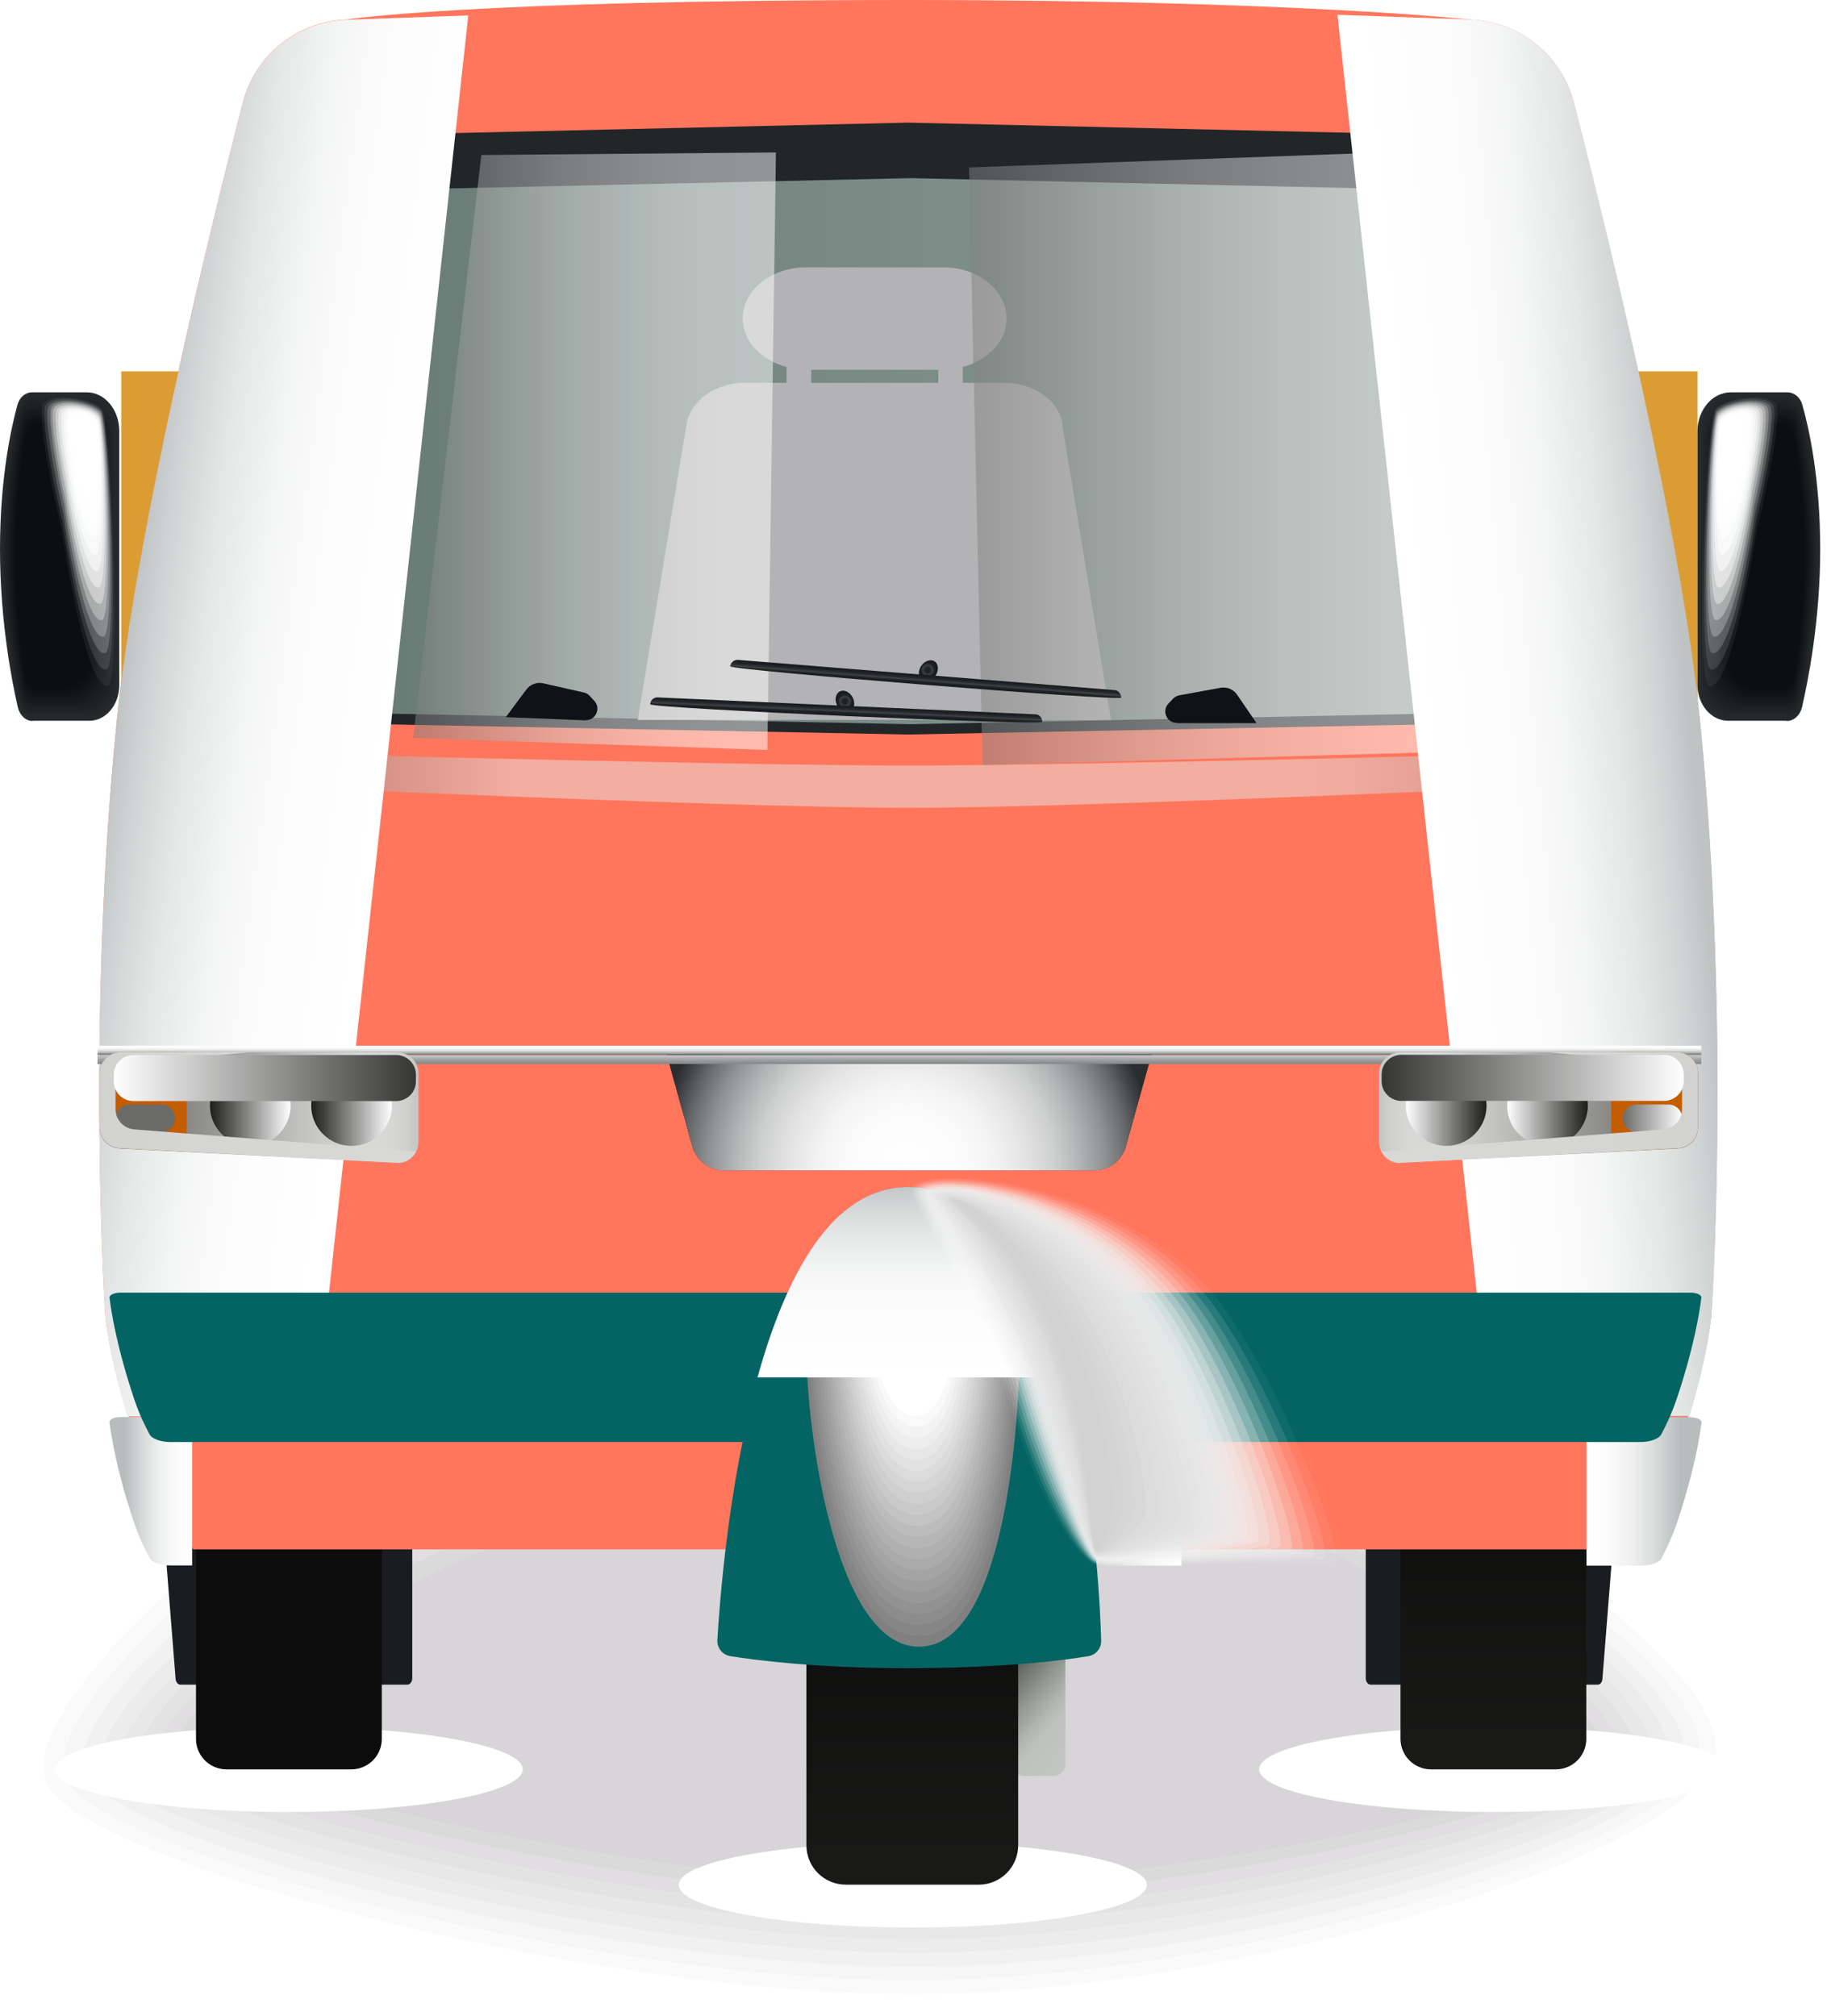 <svg width="89" height="98" viewBox="0 0 89 98" fill="none" xmlns="http://www.w3.org/2000/svg">
<g style="mix-blend-mode:multiply">
<path d="M1.653 87.443C5.157 91.425 28.195 97.605 44.401 97.605C60.608 97.605 81.529 90.674 83.969 86.016C86.43 81.315 69.932 71.393 65.52 69.215C61.109 67.037 24.075 66.974 17.818 69.402C12.979 71.289 -1.726 83.608 1.663 87.443H1.653Z" fill="white"/>
</g>
<g style="mix-blend-mode:multiply">
<path d="M2.529 87.121C5.658 90.873 28.664 96.938 44.391 96.938C60.118 96.938 81.018 90.32 83.198 85.912C85.388 81.461 69.546 71.935 65.27 69.82C60.994 67.714 24.67 67.704 18.652 69.986C13.949 71.769 -0.506 83.473 2.529 87.121Z" fill="#FBFAFB"/>
</g>
<g style="mix-blend-mode:multiply">
<path d="M3.415 86.808C6.158 90.341 29.154 96.271 44.401 96.271C59.648 96.271 80.538 89.966 82.446 85.797C84.376 81.596 69.181 72.466 65.03 70.424C60.879 68.381 25.285 68.433 19.507 70.57C14.929 72.258 0.724 83.337 3.415 86.797V86.808Z" fill="#F6F6F6"/>
</g>
<g style="mix-blend-mode:multiply">
<path d="M4.291 86.495C6.648 89.799 29.623 95.614 44.391 95.614C59.158 95.614 80.037 89.621 81.685 85.703C83.343 81.753 68.805 73.019 64.78 71.038C60.764 69.058 25.88 69.173 20.342 71.164C15.899 72.748 1.945 83.212 4.291 86.495Z" fill="#F2F1F2"/>
</g>
<g style="mix-blend-mode:multiply">
<path d="M5.178 86.172C7.16 89.247 30.114 94.948 44.391 94.948C58.669 94.948 79.537 89.267 80.924 85.588C82.322 81.888 68.43 73.561 64.54 71.643C60.65 69.726 26.495 69.903 21.197 71.748C16.879 73.238 3.186 83.077 5.178 86.172Z" fill="#EDECED"/>
</g>
<g style="mix-blend-mode:multiply">
<path d="M6.054 85.86C7.66 88.705 30.583 94.291 44.391 94.291C58.199 94.291 79.046 88.924 80.162 85.495C81.289 82.045 68.054 74.114 64.289 72.259C60.535 70.403 27.1 70.643 22.031 72.342C17.839 73.739 4.406 82.952 6.054 85.86Z" fill="#E9E8E9"/>
</g>
<g style="mix-blend-mode:multiply">
<path d="M6.93 85.537C8.161 88.153 31.052 93.614 44.381 93.614C57.709 93.614 78.536 88.569 79.391 85.37C80.257 82.16 67.658 74.635 64.039 72.853C60.41 71.06 27.694 71.362 22.876 72.915C18.819 74.207 5.637 82.795 6.93 85.537Z" fill="#E4E3E4"/>
</g>
<g style="mix-blend-mode:multiply">
<path d="M7.817 85.224C8.672 87.6 31.543 92.957 44.391 92.957C57.24 92.957 78.056 88.225 78.65 85.276C79.245 82.316 67.304 75.187 63.81 73.468C60.316 71.748 28.32 72.102 23.731 73.509C19.799 74.708 6.888 82.66 7.817 85.224Z" fill="#E0DEE0"/>
</g>
<g style="mix-blend-mode:multiply">
<path d="M8.693 84.901C9.193 87.037 32.012 92.29 44.381 92.29C56.749 92.29 77.555 87.871 77.879 85.161C78.212 82.451 66.918 75.729 63.549 74.061C60.181 72.404 28.904 72.821 24.566 74.082C20.769 75.177 8.129 82.503 8.693 84.89V84.901Z" fill="#DBDADB"/>
</g>
<g style="mix-blend-mode:multiply">
<path d="M9.569 84.588C9.715 86.484 32.492 91.633 44.37 91.633C56.249 91.633 77.045 87.527 77.107 85.067C77.17 82.607 66.532 76.281 63.299 74.686C60.066 73.092 29.509 73.571 25.4 74.686C21.729 75.687 9.381 82.378 9.558 84.598L9.569 84.588Z" fill="#D7D5D7"/>
</g>
<path style="mix-blend-mode:multiply" d="M2.654 86.016C2.654 87.162 7.754 88.09 14.033 88.09C20.311 88.09 25.41 87.162 25.41 86.016C25.41 84.869 20.311 83.942 14.033 83.942C7.754 83.942 2.654 84.869 2.654 86.016Z" fill="url(#paint0_radial_214_1776)"/>
<path style="mix-blend-mode:multiply" d="M61.203 86.016C61.203 87.162 66.302 88.09 72.581 88.09C78.859 88.09 83.959 87.162 83.959 86.016C83.959 84.869 78.859 83.942 72.581 83.942C66.302 83.942 61.203 84.869 61.203 86.016Z" fill="url(#paint1_radial_214_1776)"/>
<path style="mix-blend-mode:multiply" d="M32.992 91.633C32.992 92.78 38.092 93.707 44.371 93.707C50.649 93.707 55.749 92.78 55.749 91.633C55.749 90.487 50.649 89.559 44.371 89.559C38.092 89.559 32.992 90.487 32.992 91.633Z" fill="url(#paint2_radial_214_1776)"/>
<path d="M44.238 18.053H44.165H5.893V35.551L44.155 35.734H44.228L82.51 35.551V18.053H44.238Z" fill="#DB9D33"/>
<path d="M51.201 76.604H49.762C49.439 76.604 49.178 76.865 49.178 77.187V85.754C49.178 86.077 49.439 86.338 49.762 86.338H51.201C51.523 86.338 51.785 86.077 51.785 85.754V77.187C51.785 76.865 51.523 76.604 51.201 76.604Z" fill="url(#paint3_linear_214_1776)"/>
<path d="M66.626 81.899H77.66C77.785 81.899 77.879 81.774 77.889 81.617L78.776 70.445H66.386V81.586C66.386 81.753 66.49 81.899 66.626 81.899Z" fill="#191C20"/>
<path d="M8.765 81.899H19.799C19.924 81.899 20.039 81.763 20.039 81.586V70.445H7.649L8.536 81.617C8.546 81.774 8.651 81.899 8.765 81.899Z" fill="#191C20"/>
<path d="M68.064 68.506H77.106V84.536C77.106 85.359 76.439 86.016 75.626 86.016H69.556C68.732 86.016 68.075 85.349 68.075 84.536V68.506H68.064Z" fill="url(#paint4_linear_214_1776)"/>
<path d="M9.516 68.506H18.558V84.536C18.558 85.359 17.891 86.016 17.077 86.016H11.008C10.184 86.016 9.527 85.349 9.527 84.536V68.506H9.516Z" fill="url(#paint5_linear_214_1776)"/>
<path d="M1.585 35.04H4.349C5.152 35.04 5.799 34.259 5.799 33.3V20.96C5.799 19.918 5.089 19.073 4.224 19.073H1.554C1.231 19.073 0.949 19.313 0.845 19.688C0.553 20.762 3.05176e-05 23.201 3.05176e-05 26.692C3.05176e-05 30.183 0.574 33.112 0.866 34.384C0.96 34.78 1.252 35.051 1.585 35.051V35.04Z" fill="#282B2D"/>
<path d="M1.606 34.946H4.276C5.079 34.946 5.725 34.165 5.725 33.206V21.053C5.725 20.011 5.027 19.167 4.151 19.167H1.564C1.241 19.167 0.959 19.407 0.865 19.772C0.573 20.835 0.042 23.263 0.042 26.702C0.042 30.142 0.605 33.029 0.886 34.279C0.97 34.665 1.262 34.936 1.595 34.936L1.606 34.946Z" fill="#26292B"/>
<path d="M1.616 34.853H4.182C4.985 34.853 5.642 34.071 5.642 33.102V21.137C5.642 20.095 4.943 19.261 4.078 19.261H1.585C1.272 19.261 0.991 19.501 0.897 19.866C0.615 20.929 0.104 23.336 0.104 26.734C0.104 30.132 0.647 32.967 0.928 34.207C1.012 34.592 1.304 34.853 1.627 34.853H1.616Z" fill="#24282A"/>
<path d="M1.627 34.758H4.099C4.902 34.758 5.559 33.977 5.559 33.007V21.23C5.559 20.198 4.86 19.354 3.995 19.354H1.596C1.283 19.354 1.001 19.594 0.918 19.959C0.647 21.011 0.146 23.408 0.146 26.754C0.146 30.1 0.678 32.903 0.939 34.123C1.022 34.498 1.304 34.769 1.627 34.769V34.758Z" fill="#232628"/>
<path d="M1.637 34.665H4.015C4.818 34.665 5.475 33.883 5.475 32.914V21.325C5.475 20.293 4.777 19.459 3.921 19.459H1.617C1.304 19.459 1.032 19.699 0.939 20.053C0.678 21.106 0.188 23.482 0.188 26.775C0.188 30.069 0.699 32.831 0.959 34.04C1.043 34.415 1.325 34.675 1.648 34.675L1.637 34.665Z" fill="#212426"/>
<path d="M1.658 34.571H3.931C4.745 34.571 5.402 33.779 5.402 32.81V21.408C5.402 20.376 4.703 19.543 3.848 19.543H1.627C1.324 19.543 1.053 19.782 0.959 20.137C0.698 21.179 0.229 23.545 0.229 26.786C0.229 30.027 0.73 32.748 0.98 33.936C1.064 34.311 1.335 34.561 1.658 34.561V34.571Z" fill="#1F2224"/>
<path d="M1.669 34.467H3.849C4.662 34.467 5.319 33.675 5.319 32.706V21.491C5.319 20.47 4.631 19.636 3.776 19.636H1.648C1.346 19.636 1.075 19.876 0.991 20.22C0.741 21.262 0.282 23.607 0.282 26.796C0.282 29.985 0.762 32.674 1.001 33.842C1.075 34.206 1.356 34.467 1.669 34.467Z" fill="#1D2123"/>
<path d="M1.679 34.373H3.765C4.578 34.373 5.235 33.581 5.235 32.601V21.585C5.235 20.563 4.547 19.73 3.692 19.73H1.658C1.356 19.73 1.095 19.969 1.012 20.313C0.772 21.345 0.323 23.69 0.323 26.817C0.323 29.943 0.793 32.601 1.022 33.758C1.095 34.123 1.366 34.373 1.679 34.373Z" fill="#1B1F21"/>
<path d="M1.689 34.279H3.671C4.484 34.279 5.152 33.487 5.152 32.507V21.678C5.152 20.657 4.464 19.834 3.608 19.834H1.679C1.377 19.834 1.116 20.073 1.043 20.417C0.813 21.449 0.375 23.773 0.375 26.848C0.375 29.923 0.824 32.538 1.053 33.675C1.126 34.029 1.387 34.279 1.7 34.279H1.689Z" fill="#1A1D1F"/>
<path d="M1.71 34.186H3.598C4.411 34.186 5.079 33.394 5.079 32.414V21.773C5.079 20.751 4.39 19.928 3.546 19.928H1.689C1.397 19.928 1.137 20.168 1.063 20.501C0.834 21.523 0.417 23.836 0.417 26.859C0.417 29.881 0.844 32.466 1.074 33.581C1.147 33.935 1.408 34.186 1.71 34.186Z" fill="#181B1D"/>
<path d="M1.72 34.092H3.514C4.338 34.092 4.995 33.3 4.995 32.31V21.856C4.995 20.845 4.307 20.022 3.462 20.022H1.7C1.408 20.022 1.157 20.262 1.084 20.595C0.865 21.617 0.469 23.91 0.469 26.88C0.469 29.85 0.886 32.393 1.095 33.498C1.157 33.852 1.418 34.092 1.72 34.092Z" fill="#161A1C"/>
<path d="M1.731 33.998H3.421C4.245 33.998 4.912 33.195 4.912 32.215V21.949C4.912 20.938 4.234 20.115 3.389 20.115H1.721C1.429 20.115 1.178 20.344 1.105 20.688C0.897 21.699 0.511 23.982 0.511 26.9C0.511 29.818 0.907 32.319 1.116 33.403C1.178 33.747 1.439 33.987 1.731 33.987V33.998Z" fill="#14181A"/>
<path d="M1.741 33.904H3.337C4.161 33.904 4.828 33.102 4.828 32.122V22.044C4.828 21.033 4.151 20.22 3.306 20.22H1.731C1.449 20.22 1.199 20.449 1.126 20.783C0.928 21.794 0.552 24.055 0.552 26.921C0.552 29.788 0.938 32.258 1.137 33.321C1.199 33.665 1.449 33.904 1.741 33.904Z" fill="#121618"/>
<path d="M1.762 33.81H3.264C4.088 33.81 4.755 33.008 4.755 32.017V22.127C4.755 21.126 4.077 20.303 3.243 20.303H1.752C1.47 20.303 1.22 20.532 1.157 20.866C0.97 21.866 0.605 24.117 0.605 26.931C0.605 29.745 0.97 32.174 1.168 33.226C1.23 33.56 1.481 33.8 1.762 33.8V33.81Z" fill="#101416"/>
<path d="M1.773 33.706H3.17C3.994 33.706 4.662 32.904 4.662 31.913V22.21C4.662 21.21 3.984 20.397 3.15 20.397H1.763C1.481 20.397 1.241 20.626 1.179 20.96C0.991 21.96 0.647 24.191 0.647 26.953C0.647 29.714 1.001 32.101 1.179 33.143C1.241 33.477 1.481 33.717 1.763 33.717L1.773 33.706Z" fill="#0F1215"/>
<path d="M1.783 33.612H3.087C3.911 33.612 4.589 32.81 4.589 31.809V22.294C4.589 21.293 3.911 20.49 3.077 20.49H1.783C1.502 20.49 1.262 20.72 1.21 21.043C1.032 22.033 0.699 24.253 0.699 26.963C0.699 29.672 1.032 32.028 1.21 33.039C1.262 33.362 1.502 33.602 1.783 33.602V33.612Z" fill="#0D1113"/>
<path d="M1.804 33.519H3.014C3.848 33.519 4.515 32.716 4.515 31.716V22.388C4.515 21.387 3.838 20.585 3.014 20.585H1.794C1.522 20.585 1.282 20.814 1.23 21.137C1.063 22.127 0.74 24.337 0.74 26.984C0.74 29.631 1.063 31.955 1.23 32.956C1.282 33.279 1.522 33.508 1.794 33.508L1.804 33.519Z" fill="#0B0F11"/>
<g style="mix-blend-mode:soft-light" opacity="0.06">
<path d="M2.972 25.545C2.879 24.993 4.12 33.675 5.256 33.341C5.893 33.154 5.423 20.365 4.944 19.855C4.453 19.344 2.514 19.052 2.096 19.646C1.679 20.24 3.087 26.285 2.972 25.545Z" fill="white"/>
</g>
<g style="mix-blend-mode:soft-light" opacity="0.12">
<path d="M3.024 25.233C2.941 24.732 4.098 32.851 5.183 32.539C5.788 32.361 5.371 20.407 4.912 19.917C4.453 19.417 2.638 19.136 2.232 19.688C1.825 20.24 3.129 25.9 3.014 25.233H3.024Z" fill="white"/>
</g>
<g style="mix-blend-mode:soft-light" opacity="0.19">
<path d="M3.077 24.921C2.993 24.473 4.088 32.029 5.121 31.747C5.705 31.581 5.319 20.47 4.902 19.991C4.485 19.512 2.774 19.23 2.378 19.741C1.982 20.262 3.191 25.525 3.077 24.921Z" fill="white"/>
</g>
<g style="mix-blend-mode:soft-light" opacity="0.25">
<path d="M3.128 24.607C3.055 24.221 4.077 31.204 5.047 30.944C5.599 30.798 5.266 20.511 4.88 20.052C4.494 19.583 2.898 19.312 2.523 19.781C2.147 20.261 3.242 25.139 3.138 24.607H3.128Z" fill="white"/>
</g>
<g style="mix-blend-mode:soft-light" opacity="0.31">
<path d="M3.17 24.295C3.108 23.961 4.057 30.382 4.964 30.142C5.496 30.006 5.204 20.564 4.839 20.116C4.484 19.667 3.014 19.386 2.638 19.824C2.273 20.262 3.264 24.753 3.17 24.285V24.295Z" fill="white"/>
</g>
<g style="mix-blend-mode:soft-light" opacity="0.38">
<path d="M3.223 23.982C3.16 23.701 4.047 29.569 4.891 29.35C5.392 29.225 5.142 20.626 4.818 20.189C4.495 19.751 3.139 19.48 2.785 19.876C2.43 20.272 3.316 24.378 3.223 23.982Z" fill="white"/>
</g>
<g style="mix-blend-mode:soft-light" opacity="0.44">
<path d="M3.274 23.68C3.222 23.461 4.036 28.756 4.818 28.558C5.287 28.443 5.089 20.678 4.797 20.261C4.505 19.845 3.264 19.573 2.92 19.928C2.576 20.282 3.358 24.003 3.274 23.68Z" fill="white"/>
</g>
<g style="mix-blend-mode:soft-light" opacity="0.5">
<path d="M3.326 23.367C3.285 23.2 4.025 27.932 4.745 27.765C5.193 27.661 5.026 20.741 4.776 20.334C4.515 19.928 3.399 19.667 3.066 19.98C2.732 20.303 3.41 23.628 3.337 23.367H3.326Z" fill="white"/>
</g>
<g style="mix-blend-mode:soft-light" opacity="0.56">
<path d="M3.379 23.055C3.337 22.94 4.015 27.109 4.672 26.963C5.089 26.869 4.975 20.783 4.745 20.397C4.516 20.011 3.515 19.751 3.191 20.022C2.878 20.303 3.442 23.242 3.379 23.055Z" fill="white"/>
</g>
<g style="mix-blend-mode:soft-light" opacity="0.62">
<path d="M3.431 22.741C3.4 22.689 3.994 26.296 4.599 26.171C4.996 26.087 4.923 20.845 4.725 20.47C4.526 20.094 3.64 19.844 3.337 20.084C3.035 20.324 3.494 22.867 3.431 22.752V22.741Z" fill="white"/>
</g>
<g style="mix-blend-mode:soft-light" opacity="0.69">
<path d="M3.483 22.428C3.483 22.428 3.983 25.472 4.526 25.367C4.891 25.295 4.859 20.886 4.703 20.532C4.536 20.167 3.764 19.917 3.472 20.125C3.18 20.323 3.524 22.491 3.483 22.439V22.428Z" fill="white"/>
</g>
<g style="mix-blend-mode:soft-light" opacity="0.75">
<path d="M3.535 22.117C3.514 22.179 3.973 24.649 4.452 24.576C4.786 24.524 4.807 20.949 4.671 20.605C4.546 20.262 3.889 20.011 3.608 20.178C3.326 20.334 3.566 22.117 3.535 22.127V22.117Z" fill="white"/>
</g>
<g style="mix-blend-mode:soft-light" opacity="0.81">
<path d="M3.577 21.804C3.546 21.919 3.953 23.836 4.37 23.774C4.683 23.732 4.735 20.991 4.641 20.668C4.547 20.334 4.005 20.095 3.734 20.22C3.462 20.334 3.588 21.731 3.577 21.814V21.804Z" fill="white"/>
</g>
<g style="mix-blend-mode:soft-light" opacity="0.88">
<path d="M3.629 21.491C3.608 21.658 3.941 23.013 4.296 22.971C4.578 22.94 4.682 21.043 4.619 20.73C4.557 20.418 4.129 20.178 3.879 20.262C3.618 20.345 3.649 21.346 3.629 21.491Z" fill="white"/>
</g>
<g style="mix-blend-mode:soft-light" opacity="0.94">
<path d="M3.681 21.179C3.681 21.408 3.932 22.2 4.224 22.179C4.484 22.158 4.63 21.095 4.589 20.803C4.557 20.501 4.255 20.272 4.005 20.314C3.765 20.355 3.681 20.97 3.671 21.189L3.681 21.179Z" fill="white"/>
</g>
<g style="mix-blend-mode:soft-light">
<path d="M3.733 20.866C3.733 21.148 3.921 21.377 4.15 21.377C4.38 21.377 4.567 21.148 4.567 20.866C4.567 20.585 4.38 20.355 4.15 20.355C3.921 20.355 3.733 20.585 3.733 20.866Z" fill="white"/>
</g>
<path d="M86.839 35.04H84.002C83.178 35.04 82.511 34.259 82.511 33.3V20.96C82.511 19.918 83.241 19.073 84.127 19.073H86.88C87.214 19.073 87.506 19.313 87.61 19.688C87.913 20.762 88.476 23.201 88.476 26.692C88.476 30.183 87.882 33.112 87.59 34.384C87.496 34.78 87.193 35.051 86.849 35.051L86.839 35.04Z" fill="#282B2D"/>
<path d="M86.828 34.946H84.085C83.261 34.946 82.593 34.165 82.593 33.206V21.053C82.593 20.011 83.313 19.167 84.21 19.167H86.869C87.192 19.167 87.484 19.407 87.589 19.772C87.881 20.835 88.434 23.263 88.434 26.702C88.434 30.142 87.86 33.029 87.568 34.279C87.474 34.665 87.182 34.936 86.838 34.936L86.828 34.946Z" fill="#26292B"/>
<path d="M86.817 34.853H84.179C83.355 34.853 82.688 34.071 82.688 33.102V21.137C82.688 20.095 83.407 19.261 84.293 19.261H86.859C87.182 19.261 87.474 19.501 87.568 19.866C87.86 20.929 88.382 23.336 88.382 26.734C88.382 30.132 87.819 32.967 87.537 34.207C87.454 34.592 87.151 34.853 86.817 34.853Z" fill="#24282A"/>
<path d="M86.796 34.758H84.262C83.438 34.758 82.76 33.977 82.76 33.007V21.23C82.76 20.198 83.48 19.354 84.366 19.354H86.828C87.151 19.354 87.433 19.594 87.526 19.959C87.808 21.011 88.319 23.408 88.319 26.754C88.319 30.1 87.777 32.903 87.505 34.123C87.422 34.498 87.13 34.769 86.796 34.769V34.758Z" fill="#232628"/>
<path d="M86.786 34.665H84.346C83.511 34.665 82.844 33.883 82.844 32.914V21.325C82.844 20.293 83.563 19.459 84.439 19.459H86.807C87.13 19.459 87.401 19.699 87.495 20.053C87.766 21.106 88.267 23.482 88.267 26.775C88.267 30.069 87.745 32.831 87.474 34.04C87.391 34.415 87.099 34.675 86.775 34.675L86.786 34.665Z" fill="#212426"/>
<path d="M86.776 34.571H84.44C83.605 34.571 82.938 33.779 82.938 32.81V21.408C82.938 20.376 83.647 19.543 84.534 19.543H86.807C87.12 19.543 87.402 19.782 87.485 20.137C87.746 21.179 88.236 23.545 88.236 26.786C88.236 30.027 87.725 32.748 87.464 33.936C87.381 34.311 87.099 34.561 86.776 34.561V34.571Z" fill="#1F2224"/>
<path d="M86.755 34.467H84.513C83.679 34.467 83.001 33.675 83.001 32.706V21.491C83.001 20.47 83.71 19.636 84.596 19.636H86.776C87.089 19.636 87.36 19.876 87.454 20.22C87.715 21.262 88.184 23.607 88.184 26.796C88.184 29.985 87.694 32.674 87.444 33.842C87.36 34.206 87.089 34.467 86.766 34.467H86.755Z" fill="#1D2123"/>
<path d="M86.744 34.373H84.606C83.772 34.373 83.094 33.581 83.094 32.601V21.585C83.094 20.563 83.803 19.73 84.679 19.73H86.765C87.078 19.73 87.349 19.969 87.432 20.313C87.682 21.345 88.141 23.69 88.141 26.817C88.141 29.943 87.662 32.601 87.422 33.758C87.349 34.123 87.067 34.373 86.754 34.373H86.744Z" fill="#1B1F21"/>
<path d="M86.734 34.279H84.701C83.866 34.279 83.188 33.487 83.188 32.507V21.678C83.188 20.657 83.898 19.834 84.774 19.834H86.766C87.068 19.834 87.339 20.073 87.423 20.417C87.662 21.449 88.1 23.773 88.1 26.848C88.1 29.923 87.642 32.538 87.402 33.675C87.329 34.029 87.058 34.279 86.734 34.279Z" fill="#1A1D1F"/>
<path d="M86.724 34.186H84.784C83.95 34.186 83.261 33.394 83.261 32.414V21.773C83.261 20.751 83.97 19.928 84.836 19.928H86.734C87.037 19.928 87.297 20.168 87.381 20.501C87.61 21.523 88.038 23.836 88.038 26.859C88.038 29.881 87.589 32.466 87.37 33.581C87.297 33.935 87.026 34.186 86.713 34.186H86.724Z" fill="#181B1D"/>
<path d="M86.702 34.092H84.867C84.022 34.092 83.344 33.3 83.344 32.31V21.856C83.344 20.845 84.043 20.022 84.919 20.022H86.723C87.026 20.022 87.286 20.262 87.359 20.595C87.578 21.617 87.996 23.91 87.996 26.88C87.996 29.85 87.568 32.393 87.349 33.498C87.276 33.852 87.015 34.092 86.702 34.092Z" fill="#161A1C"/>
<path d="M86.692 33.998H84.951C84.106 33.998 83.428 33.195 83.428 32.215V21.949C83.428 20.938 84.127 20.115 84.993 20.115H86.703C86.995 20.115 87.256 20.344 87.329 20.688C87.548 21.699 87.944 23.982 87.944 26.9C87.944 29.818 87.537 32.319 87.318 33.403C87.256 33.747 86.984 33.987 86.682 33.987L86.692 33.998Z" fill="#14181A"/>
<path d="M86.681 33.904H85.044C84.199 33.904 83.511 33.102 83.511 32.122V22.044C83.511 21.033 84.21 20.22 85.075 20.22H86.692C86.984 20.22 87.245 20.449 87.307 20.783C87.516 21.794 87.902 24.055 87.902 26.921C87.902 29.788 87.505 32.258 87.307 33.321C87.245 33.665 86.984 33.904 86.681 33.904Z" fill="#121618"/>
<path d="M86.661 33.81H85.118C84.273 33.81 83.585 33.008 83.585 32.017V22.127C83.585 21.126 84.283 20.303 85.138 20.303H86.661C86.953 20.303 87.203 20.532 87.266 20.866C87.464 21.866 87.84 24.117 87.84 26.931C87.84 29.745 87.464 32.174 87.266 33.226C87.203 33.56 86.953 33.8 86.651 33.8L86.661 33.81Z" fill="#101416"/>
<path d="M86.65 33.706H85.211C84.366 33.706 83.678 32.904 83.678 31.913V22.21C83.678 21.21 84.377 20.397 85.232 20.397H86.661C86.953 20.397 87.193 20.626 87.266 20.96C87.453 21.96 87.808 24.191 87.808 26.953C87.808 29.714 87.443 32.101 87.255 33.143C87.193 33.477 86.942 33.717 86.65 33.717V33.706Z" fill="#0F1215"/>
<path d="M86.64 33.612H85.305C84.45 33.612 83.762 32.81 83.762 31.809V22.294C83.762 21.293 84.45 20.49 85.305 20.49H86.64C86.921 20.49 87.172 20.72 87.234 21.043C87.412 22.033 87.756 24.253 87.756 26.963C87.756 29.672 87.412 32.028 87.234 33.039C87.172 33.362 86.932 33.602 86.64 33.602V33.612Z" fill="#0D1113"/>
<path d="M86.629 33.519H85.388C84.533 33.519 83.844 32.716 83.844 31.716V22.388C83.844 21.387 84.533 20.585 85.388 20.585H86.629C86.911 20.585 87.15 20.814 87.213 21.137C87.39 22.127 87.714 24.337 87.714 26.984C87.714 29.631 87.39 31.955 87.213 32.956C87.161 33.279 86.911 33.508 86.629 33.508V33.519Z" fill="#0B0F11"/>
<g style="mix-blend-mode:soft-light" opacity="0.06">
<path d="M85.42 25.545C85.514 24.993 84.242 33.675 83.074 33.341C82.417 33.154 82.897 20.365 83.397 19.855C83.898 19.344 85.89 19.052 86.317 19.646C86.745 20.24 85.295 26.285 85.42 25.545Z" fill="white"/>
</g>
<g style="mix-blend-mode:soft-light" opacity="0.12">
<path d="M85.368 25.233C85.462 24.732 84.263 32.851 83.147 32.539C82.521 32.361 82.959 20.407 83.418 19.917C83.888 19.417 85.754 19.136 86.171 19.688C86.589 20.24 85.243 25.9 85.368 25.233Z" fill="white"/>
</g>
<g style="mix-blend-mode:soft-light" opacity="0.19">
<path d="M85.315 24.921C85.399 24.473 84.272 32.029 83.219 31.747C82.625 31.581 83.01 20.47 83.449 19.991C83.887 19.512 85.639 19.23 86.035 19.741C86.442 20.262 85.201 25.525 85.315 24.921Z" fill="white"/>
</g>
<g style="mix-blend-mode:soft-light" opacity="0.25">
<path d="M85.263 24.607C85.336 24.221 84.283 31.204 83.292 30.944C82.719 30.798 83.063 20.511 83.469 20.052C83.866 19.583 85.503 19.312 85.889 19.781C86.275 20.261 85.159 25.139 85.263 24.607Z" fill="white"/>
</g>
<g style="mix-blend-mode:soft-light" opacity="0.31">
<path d="M85.212 24.295C85.285 23.961 84.304 30.382 83.376 30.142C82.834 30.006 83.136 20.564 83.501 20.116C83.866 19.667 85.379 19.386 85.754 19.824C86.129 20.262 85.118 24.753 85.212 24.285V24.295Z" fill="white"/>
</g>
<g style="mix-blend-mode:soft-light" opacity="0.38">
<path d="M85.159 23.982C85.222 23.701 84.315 29.569 83.449 29.35C82.938 29.225 83.188 20.626 83.522 20.189C83.856 19.751 85.243 19.48 85.608 19.876C85.973 20.272 85.066 24.378 85.149 23.982H85.159Z" fill="white"/>
</g>
<g style="mix-blend-mode:soft-light" opacity="0.44">
<path d="M85.106 23.68C85.159 23.461 84.324 28.756 83.521 28.558C83.031 28.443 83.25 20.678 83.542 20.261C83.844 19.845 85.117 19.573 85.471 19.928C85.826 20.282 85.023 24.003 85.106 23.68Z" fill="white"/>
</g>
<g style="mix-blend-mode:soft-light" opacity="0.5">
<path d="M85.054 23.367C85.106 23.2 84.345 27.932 83.605 27.765C83.146 27.661 83.313 20.741 83.573 20.334C83.845 19.928 84.992 19.667 85.336 19.98C85.68 20.303 84.981 23.628 85.054 23.367Z" fill="white"/>
</g>
<g style="mix-blend-mode:soft-light" opacity="0.56">
<path d="M85.002 23.055C85.044 22.94 84.356 27.109 83.678 26.963C83.25 26.869 83.365 20.783 83.605 20.397C83.834 20.011 84.867 19.751 85.201 20.022C85.524 20.303 84.94 23.242 85.013 23.055H85.002Z" fill="white"/>
</g>
<g style="mix-blend-mode:soft-light" opacity="0.62">
<path d="M84.95 22.741C84.982 22.689 84.366 26.296 83.751 26.171C83.344 26.087 83.428 20.845 83.626 20.47C83.824 20.094 84.742 19.844 85.055 20.084C85.368 20.324 84.888 22.867 84.95 22.752V22.741Z" fill="white"/>
</g>
<g style="mix-blend-mode:soft-light" opacity="0.69">
<path d="M84.898 22.428C84.898 22.428 84.377 25.472 83.824 25.367C83.449 25.295 83.48 20.886 83.647 20.532C83.814 20.167 84.606 19.917 84.909 20.125C85.211 20.323 84.856 22.491 84.898 22.439V22.428Z" fill="white"/>
</g>
<g style="mix-blend-mode:soft-light" opacity="0.75">
<path d="M84.846 22.117C84.867 22.179 84.398 24.649 83.908 24.576C83.564 24.524 83.543 20.949 83.678 20.605C83.814 20.262 84.481 20.011 84.773 20.178C85.065 20.334 84.815 22.117 84.846 22.127V22.117Z" fill="white"/>
</g>
<g style="mix-blend-mode:soft-light" opacity="0.81">
<path d="M84.794 21.804C84.825 21.919 84.408 23.836 83.98 23.774C83.657 23.732 83.605 20.991 83.698 20.668C83.803 20.334 84.356 20.095 84.627 20.22C84.898 20.334 84.773 21.731 84.794 21.814V21.804Z" fill="white"/>
</g>
<g style="mix-blend-mode:soft-light" opacity="0.88">
<path d="M84.742 21.491C84.763 21.658 84.419 23.013 84.054 22.971C83.762 22.94 83.658 21.043 83.72 20.73C83.783 20.418 84.221 20.178 84.482 20.262C84.742 20.345 84.722 21.346 84.732 21.491H84.742Z" fill="white"/>
</g>
<g style="mix-blend-mode:soft-light" opacity="0.94">
<path d="M84.69 21.179C84.69 21.408 84.429 22.2 84.126 22.179C83.866 22.158 83.709 21.095 83.751 20.803C83.782 20.501 84.095 20.272 84.346 20.314C84.596 20.355 84.679 20.97 84.69 21.189V21.179Z" fill="white"/>
</g>
<g style="mix-blend-mode:soft-light">
<path d="M84.638 20.866C84.638 21.148 84.45 21.377 84.21 21.377C83.97 21.377 83.782 21.148 83.782 20.866C83.782 20.585 83.97 20.355 84.21 20.355C84.45 20.355 84.638 20.585 84.638 20.866Z" fill="white"/>
</g>
<path d="M82.623 35.029C81.716 26.014 78.253 11.829 76.501 5.003C75.907 2.679 73.852 1.032 71.454 0.948C71.454 0.948 62.756 0 44.119 0C22.761 0 16.847 0.948 16.847 0.948C14.449 1.032 12.394 2.679 11.8 5.003C10.048 11.819 6.585 26.014 5.678 35.029C4.166 50.027 5.125 64.045 5.125 64.045C5.949 70.517 9.391 75.322 9.391 75.322H78.91C78.91 75.322 82.352 70.517 83.176 64.045C83.176 64.045 84.135 50.037 82.623 35.029Z" fill="#FF765D"/>
<path d="M39.197 74.113H49.491V89.704C49.491 90.768 48.635 91.622 47.572 91.622H41.116C40.052 91.622 39.197 90.768 39.197 89.704V74.113Z" fill="url(#paint6_linear_214_1776)"/>
<path d="M55.966 51.288H32.418L33.659 55.739C33.846 56.426 34.472 56.895 35.181 56.895H53.203C53.912 56.895 54.538 56.416 54.725 55.728L55.966 51.278V51.288Z" fill="url(#paint7_linear_214_1776)"/>
<path d="M55.059 54.529H33.325L32.867 52.914H55.508L55.059 54.529Z" fill="url(#paint8_linear_214_1776)"/>
<path d="M55.508 52.914H32.866L32.418 51.288H55.966L55.508 52.914Z" fill="url(#paint9_linear_214_1776)"/>
<path d="M54.361 56.145H34.035C33.878 56.145 33.743 56.041 33.701 55.895L33.325 54.53H55.059L54.674 55.905C54.632 56.051 54.507 56.145 54.361 56.145Z" fill="url(#paint10_linear_214_1776)"/>
<path style="mix-blend-mode:multiply" d="M55.966 51.288H32.418L33.659 55.739C33.846 56.426 34.472 56.895 35.181 56.895H53.203C53.912 56.895 54.538 56.416 54.725 55.728L55.966 51.278V51.288Z" fill="url(#paint11_radial_214_1776)"/>
<path style="mix-blend-mode:multiply" d="M82.165 68.892H77.117V76.114H79.735C80.225 76.114 80.642 75.968 80.757 75.76C80.955 75.395 81.257 74.77 81.518 74.019C82.373 71.466 82.634 69.757 82.707 69.152C82.728 69.017 82.478 68.902 82.175 68.902L82.165 68.892Z" fill="url(#paint12_linear_214_1776)"/>
<path style="mix-blend-mode:multiply" d="M9.339 68.891H5.856C5.553 68.891 5.303 69.006 5.324 69.141C5.397 69.757 5.657 71.466 6.513 74.009C6.763 74.77 7.076 75.385 7.274 75.749C7.389 75.958 7.806 76.104 8.296 76.104H9.339V68.881V68.891Z" fill="url(#paint13_linear_214_1776)"/>
<path d="M74.03 9.433C73.623 7.776 72.163 6.609 70.463 6.567L44.182 5.962H44.109L17.828 6.567C16.128 6.609 14.658 7.776 14.261 9.433C12.884 15.082 9.902 27.901 9.339 35.03L44.099 35.708H44.172L78.942 35.03C78.389 27.901 75.396 15.082 74.019 9.433H74.03Z" fill="#232628"/>
<path style="mix-blend-mode:soft-light" opacity="0.5" d="M80.903 36.458C80.903 36.458 53.339 37.218 44.141 37.218C34.942 37.218 7.378 36.458 7.378 36.458V37.969C7.378 37.969 34.963 39.272 44.172 39.272C53.36 39.272 80.892 37.969 80.892 37.969V36.458H80.903Z" fill="url(#paint14_linear_214_1776)"/>
<path d="M72.643 10.777C72.403 9.891 71.611 9.276 70.693 9.255L44.276 8.661L17.609 9.255C16.691 9.276 15.899 9.891 15.659 10.777C14.501 15.019 11.268 27.359 10.694 34.529L44.266 35.207L77.607 34.529C77.034 27.369 73.801 15.029 72.643 10.777Z" fill="url(#paint15_linear_214_1776)"/>
<g style="mix-blend-mode:multiply">
<path d="M51.658 20.633C51.463 19.474 50.264 18.611 48.828 18.611H46.793V17.839C48.02 17.52 48.926 16.589 48.926 15.488C48.926 14.125 47.56 13 45.873 13H39.154C37.482 13 36.102 14.113 36.102 15.488C36.102 16.589 37.008 17.52 38.234 17.839V18.611H36.199C34.764 18.611 33.565 19.474 33.37 20.633L31 35H54L51.63 20.633H51.658ZM39.433 17.975H45.608V18.611H39.433V17.975Z" fill="#B3B3B5"/>
</g>
<path style="mix-blend-mode:soft-light" opacity="0.5" d="M23.397 7.536L20.081 35.874L37.299 36.458L37.716 7.411L23.397 7.536Z" fill="url(#paint16_linear_214_1776)"/>
<path style="mix-blend-mode:soft-light" opacity="0.5" d="M47.102 8.141L47.759 37.188L73.613 36.458L68.461 7.369L47.102 8.141Z" fill="url(#paint17_linear_214_1776)"/>
<g style="mix-blend-mode:soft-light">
<path d="M17.087 8.661L12.53 36.593L16.858 37.156L20.936 7.692L17.087 8.661Z" fill="#A0A1A5"/>
</g>
<path style="mix-blend-mode:multiply" d="M76.502 5.002C75.908 2.678 73.853 1.031 71.454 0.948L65.009 0.719L72.435 68.839H82.123C82.582 67.338 82.968 65.702 83.187 64.034C83.187 64.034 84.147 50.027 82.634 35.019C81.727 26.003 78.264 11.819 76.513 4.992L76.502 5.002Z" fill="url(#paint18_linear_214_1776)"/>
<path style="mix-blend-mode:multiply" d="M22.75 0.751L16.847 0.959C14.449 1.043 12.394 2.689 11.8 5.013C10.048 11.83 6.585 26.025 5.678 35.04C4.166 50.038 5.125 64.056 5.125 64.056C5.334 65.723 5.73 67.36 6.189 68.861H15.335L22.761 0.761L22.75 0.751Z" fill="url(#paint19_linear_214_1776)"/>
<path d="M41.314 34.592C41.105 34.696 40.824 34.56 40.688 34.289C40.553 34.019 40.615 33.716 40.824 33.612C41.032 33.508 41.314 33.643 41.45 33.914C41.585 34.185 41.523 34.487 41.314 34.592Z" fill="url(#paint20_radial_214_1776)"/>
<path d="M31.605 34.238C31.605 34.05 31.772 33.894 31.97 33.904L50.325 34.727C50.513 34.727 50.669 34.894 50.659 35.092C50.659 35.28 31.605 34.436 31.605 34.238Z" fill="url(#paint21_linear_214_1776)"/>
<path d="M28.445 35.019L24.587 34.863L25.588 33.518C25.775 33.268 26.088 33.153 26.391 33.216L28.372 33.664C28.487 33.685 28.591 33.748 28.664 33.831L28.894 34.081C29.227 34.446 28.946 35.029 28.456 35.009L28.445 35.019Z" fill="#0F1216"/>
<path d="M44.819 33.06C45.017 33.185 45.309 33.092 45.476 32.841C45.643 32.591 45.622 32.279 45.434 32.154C45.247 32.028 44.944 32.122 44.777 32.372C44.611 32.623 44.631 32.935 44.819 33.06Z" fill="url(#paint22_radial_214_1776)"/>
<path d="M54.497 33.925C54.507 33.737 54.372 33.57 54.184 33.55L35.871 32.08C35.683 32.07 35.516 32.205 35.495 32.393C35.485 32.58 54.487 34.102 54.507 33.914L54.497 33.925Z" fill="url(#paint23_linear_214_1776)"/>
<path d="M57.208 35.155H61.077L60.128 33.769C59.951 33.508 59.648 33.383 59.336 33.435L57.333 33.8C57.218 33.821 57.114 33.873 57.031 33.956L56.801 34.196C56.457 34.55 56.707 35.144 57.198 35.144L57.208 35.155Z" fill="#0F1216"/>
<g filter="url(#filter0_d_214_1776)">
<path d="M82.165 68.84H5.856C5.553 68.84 5.303 68.954 5.324 69.09C5.397 69.705 5.657 71.424 6.513 73.988C6.763 74.749 7.076 75.374 7.274 75.739C7.389 75.948 7.806 76.104 8.296 76.104H79.724C80.214 76.104 80.632 75.948 80.746 75.739C80.945 75.374 81.247 74.749 81.508 73.988C82.363 71.424 82.624 69.705 82.697 69.09C82.717 68.954 82.467 68.84 82.165 68.84Z" fill="#036463"/>
</g>
<path style="mix-blend-mode:multiply" d="M57.427 68.84H51.795V76.115H57.427V68.84Z" fill="url(#paint24_linear_214_1776)"/>
<path d="M53.526 79.751C53.537 80.127 53.276 80.45 52.911 80.512C51.722 80.71 48.823 81.096 44.015 81.096C39.697 81.096 36.736 80.71 35.495 80.512C35.119 80.45 34.848 80.116 34.869 79.731C35.088 75.999 36.538 57.719 44.151 57.719C52.431 57.719 53.412 76.072 53.526 79.751Z" fill="#036463"/>
<g style="mix-blend-mode:soft-light">
<g style="mix-blend-mode:soft-light">
<path d="M44.016 58.354C46.884 58.354 49.564 61.627 49.564 65.369C49.564 69.11 48.855 80.054 44.673 80.054C40.491 80.054 39.208 69.11 39.208 65.921C39.208 62.732 41.002 58.344 44.016 58.344V58.354Z" fill="#808080"/>
</g>
<g style="mix-blend-mode:soft-light">
<path d="M44.015 58.407C46.8 58.407 49.417 61.596 49.417 65.234C49.417 68.871 48.729 79.533 44.651 79.533C40.574 79.533 39.333 68.881 39.333 65.786C39.333 62.69 41.074 58.407 44.015 58.407Z" fill="#868686"/>
</g>
<g style="mix-blend-mode:soft-light">
<path d="M44.026 58.448C46.737 58.448 49.271 61.544 49.271 65.087C49.271 68.631 48.604 78.991 44.641 78.991C40.678 78.991 39.468 68.631 39.468 65.619C39.468 62.607 41.168 58.448 44.026 58.448Z" fill="#8C8C8C"/>
</g>
<g style="mix-blend-mode:soft-light">
<path d="M44.036 58.49C46.675 58.49 49.136 61.502 49.136 64.942C49.136 68.381 48.479 78.46 44.63 78.46C40.782 78.46 39.604 68.391 39.604 65.463C39.604 62.534 41.252 58.49 44.036 58.49Z" fill="#929292"/>
</g>
<g style="mix-blend-mode:soft-light">
<path d="M44.047 58.532C46.612 58.532 49.001 61.461 49.001 64.806C49.001 68.152 48.364 77.928 44.631 77.928C40.897 77.928 39.75 68.152 39.75 65.306C39.75 62.461 41.356 58.532 44.047 58.532Z" fill="#989898"/>
</g>
<g style="mix-blend-mode:soft-light">
<path d="M44.057 58.574C46.539 58.574 48.865 61.409 48.865 64.66C48.865 67.912 48.25 77.397 44.62 77.397C40.991 77.397 39.886 67.912 39.886 65.15C39.886 62.388 41.44 58.584 44.057 58.584V58.574Z" fill="#9E9E9E"/>
</g>
<g style="mix-blend-mode:soft-light">
<path d="M44.067 58.625C46.476 58.625 48.729 61.377 48.729 64.524C48.729 67.672 48.135 76.864 44.62 76.864C41.105 76.864 40.031 67.672 40.031 64.993C40.031 62.315 41.533 58.625 44.078 58.625H44.067Z" fill="#A4A4A4"/>
</g>
<g style="mix-blend-mode:soft-light">
<path d="M44.078 58.667C46.414 58.667 48.593 61.336 48.593 64.379C48.593 67.422 48.02 76.333 44.61 76.333C41.199 76.333 40.167 67.422 40.167 64.837C40.167 62.253 41.627 58.667 44.078 58.667Z" fill="#AAAAAA"/>
</g>
<g style="mix-blend-mode:soft-light">
<path d="M44.089 58.709C46.341 58.709 48.448 61.283 48.448 64.233C48.448 67.182 47.895 75.791 44.6 75.791C41.304 75.791 40.303 67.172 40.303 64.67C40.303 62.169 41.711 58.709 44.089 58.709Z" fill="#B0B0B0"/>
</g>
<g style="mix-blend-mode:soft-light">
<path d="M44.099 58.751C46.278 58.751 48.312 61.242 48.312 64.087C48.312 66.932 47.77 75.26 44.589 75.26C41.408 75.26 40.438 66.932 40.438 64.514C40.438 62.096 41.804 58.751 44.099 58.751Z" fill="#B6B6B6"/>
</g>
<g style="mix-blend-mode:soft-light">
<path d="M44.109 58.792C46.216 58.792 48.177 61.2 48.177 63.941C48.177 66.682 47.655 74.718 44.589 74.718C41.523 74.718 40.584 66.682 40.584 64.347C40.584 62.013 41.898 58.792 44.12 58.792H44.109Z" fill="#BCBCBC"/>
</g>
<g style="mix-blend-mode:soft-light">
<path d="M44.119 58.844C46.142 58.844 48.04 61.158 48.04 63.806C48.04 66.453 47.54 74.197 44.578 74.197C41.616 74.197 40.719 66.453 40.719 64.212C40.719 61.971 41.992 58.855 44.119 58.855V58.844Z" fill="#C3C3C3"/>
</g>
<g style="mix-blend-mode:soft-light">
<path d="M44.13 58.886C46.08 58.886 47.905 61.116 47.905 63.659C47.905 66.202 47.425 73.654 44.578 73.654C41.731 73.654 40.865 66.202 40.865 64.045C40.865 61.888 42.086 58.886 44.14 58.886H44.13Z" fill="#C9C9C9"/>
</g>
<g style="mix-blend-mode:soft-light">
<path d="M44.141 58.928C46.018 58.928 47.77 61.065 47.77 63.514C47.77 65.964 47.311 73.113 44.568 73.113C41.826 73.113 41.002 65.953 41.002 63.879C41.002 61.805 42.17 58.928 44.151 58.928H44.141Z" fill="#CFCFCF"/>
</g>
<g style="mix-blend-mode:soft-light">
<path d="M44.151 58.97C45.944 58.97 47.634 61.023 47.634 63.368C47.634 65.713 47.185 72.582 44.568 72.582C41.95 72.582 41.137 65.713 41.137 63.722C41.137 61.732 42.263 58.97 44.151 58.97Z" fill="#D5D5D5"/>
</g>
<g style="mix-blend-mode:soft-light">
<path d="M44.161 59.011C45.882 59.011 47.488 60.981 47.488 63.222C47.488 65.463 47.06 72.039 44.547 72.039C42.033 72.039 41.262 65.463 41.262 63.555C41.262 61.648 42.336 59.001 44.151 59.001L44.161 59.011Z" fill="#DBDBDB"/>
</g>
<g style="mix-blend-mode:soft-light">
<path d="M44.172 59.063C45.819 59.063 47.352 60.94 47.352 63.087C47.352 65.234 46.946 71.518 44.547 71.518C42.148 71.518 41.408 65.234 41.408 63.41C41.408 61.586 42.44 59.063 44.172 59.063Z" fill="#E1E1E1"/>
</g>
<g style="mix-blend-mode:soft-light">
<path d="M44.172 59.105C45.736 59.105 47.207 60.898 47.207 62.941C47.207 64.984 46.821 70.976 44.526 70.976C42.232 70.976 41.533 64.984 41.533 63.243C41.533 61.502 42.514 59.095 44.161 59.095L44.172 59.105Z" fill="#E7E7E7"/>
</g>
<g style="mix-blend-mode:soft-light">
<path d="M44.182 59.147C45.673 59.147 47.071 60.856 47.071 62.805C47.071 64.754 46.706 70.455 44.526 70.455C42.346 70.455 41.679 64.754 41.679 63.097C41.679 61.44 42.618 59.147 44.182 59.147Z" fill="#EDEDED"/>
</g>
<g style="mix-blend-mode:soft-light">
<path d="M44.193 59.188C45.611 59.188 46.935 60.804 46.935 62.659C46.935 64.514 46.581 69.913 44.516 69.913C42.451 69.913 41.815 64.504 41.815 62.93C41.815 61.356 42.701 59.188 44.193 59.188Z" fill="#F3F3F3"/>
</g>
<g style="mix-blend-mode:soft-light">
<path d="M44.203 59.23C45.538 59.23 46.8 60.762 46.8 62.513C46.8 64.264 46.466 69.381 44.516 69.381C42.566 69.381 41.961 64.264 41.961 62.784C41.961 61.304 42.795 59.24 44.214 59.24L44.203 59.23Z" fill="#F9F9F9"/>
</g>
<g style="mix-blend-mode:soft-light">
<path d="M44.213 59.283C45.475 59.283 46.654 60.721 46.654 62.378C46.654 64.035 46.341 68.85 44.495 68.85C42.649 68.85 42.086 64.025 42.086 62.628C42.086 61.232 42.878 59.293 44.203 59.293L44.213 59.283Z" fill="white"/>
</g>
</g>
<path style="mix-blend-mode:multiply" d="M36.82 66.964H51.785C50.471 62.065 48.177 57.709 44.141 57.709C40.418 57.709 38.176 62.065 36.82 66.964Z" fill="url(#paint25_linear_214_1776)"/>
<g style="mix-blend-mode:multiply">
<g style="mix-blend-mode:multiply" opacity="0.05">
<path d="M44.255 57.74C43.984 58.313 47.426 62.816 49.115 68.371C50.784 73.864 52.776 76.052 53.297 76.063C53.819 76.073 64.279 76 64.884 75.958C65.489 75.917 62.892 68.673 59.816 64.046C55.248 57.177 44.787 56.583 44.255 57.74Z" fill="#FDFDFD"/>
</g>
<g style="mix-blend-mode:multiply" opacity="0.1">
<path d="M44.37 57.771C44.109 58.323 47.54 62.69 49.24 68.245C50.888 73.654 52.786 75.999 53.297 76.031C53.808 76.062 63.778 75.905 64.341 75.812C64.905 75.718 62.422 68.631 59.398 64.034C54.955 57.312 44.881 56.656 44.359 57.771H44.37Z" fill="#FBFBFB"/>
</g>
<g style="mix-blend-mode:multiply" opacity="0.14">
<path d="M44.474 57.802C44.224 58.334 47.655 62.576 49.355 68.12C50.992 73.457 52.797 75.948 53.287 75.989C53.777 76.031 63.257 75.802 63.799 75.666C64.341 75.531 61.964 68.579 58.981 64.024C54.653 57.448 44.964 56.739 44.464 57.802H44.474Z" fill="#F9F9F9"/>
</g>
<g style="mix-blend-mode:multiply" opacity="0.19">
<path d="M44.589 57.833C44.349 58.344 47.77 62.45 49.48 67.995C51.097 73.248 52.807 75.895 53.287 75.957C53.767 76.02 62.746 75.707 63.257 75.52C63.768 75.332 61.505 68.526 58.575 64.013C54.361 57.572 45.069 56.822 44.579 57.833H44.589Z" fill="#F6F6F6"/>
</g>
<g style="mix-blend-mode:multiply" opacity="0.24">
<path d="M44.694 57.865C44.454 58.355 47.885 62.326 49.606 67.87C51.202 73.05 52.818 75.854 53.288 75.927C53.757 76 62.246 75.614 62.726 75.385C63.206 75.156 61.068 68.485 58.168 64.014C54.09 57.709 45.163 56.916 44.694 57.875V57.865Z" fill="#F4F4F4"/>
</g>
<g style="mix-blend-mode:multiply" opacity="0.29">
<path d="M44.809 57.896C44.579 58.365 48 62.211 49.731 67.735C51.316 72.831 52.839 75.791 53.287 75.875C53.736 75.958 61.735 75.499 62.183 75.218C62.632 74.937 60.608 68.412 57.751 63.983C53.788 57.823 45.257 56.969 44.809 57.896Z" fill="#F2F2F2"/>
</g>
<g style="mix-blend-mode:multiply" opacity="0.33">
<path d="M44.923 57.928C44.704 58.376 48.125 62.086 49.856 67.61C51.42 72.633 52.849 75.739 53.287 75.844C53.725 75.948 61.234 75.406 61.651 75.083C62.089 74.749 60.16 68.371 57.344 63.983C53.496 57.969 45.351 57.062 44.923 57.938V57.928Z" fill="#F0F0F0"/>
</g>
<g style="mix-blend-mode:multiply" opacity="0.38">
<path d="M45.028 57.958C44.819 58.386 48.229 61.971 49.971 67.484C51.514 72.424 52.86 75.686 53.287 75.801C53.715 75.916 60.723 75.29 61.109 74.926C61.516 74.54 59.701 68.318 56.937 63.961C53.214 58.083 45.445 57.135 45.038 57.958H45.028Z" fill="#EEEEEE"/>
</g>
<g style="mix-blend-mode:multiply" opacity="0.43">
<path d="M45.142 57.99C44.933 58.396 48.354 61.846 50.096 67.359C51.618 72.227 52.87 75.645 53.287 75.77C53.704 75.895 60.222 75.197 60.577 74.791C60.952 74.353 59.252 68.277 56.53 63.951C52.922 58.219 45.548 57.219 45.152 57.99H45.142Z" fill="#ECECEC"/>
</g>
<g style="mix-blend-mode:multiply" opacity="0.48">
<path d="M45.246 58.021C45.048 58.407 48.458 61.731 50.211 67.234C51.723 72.018 52.87 75.593 53.277 75.729C53.683 75.864 59.701 75.093 60.024 74.634C60.379 74.144 58.773 68.214 56.103 63.931C52.609 58.344 45.622 57.281 45.246 58.011V58.021Z" fill="#EAEAEA"/>
</g>
<g style="mix-blend-mode:multiply" opacity="0.52">
<path d="M45.361 58.052C45.174 58.417 48.584 61.606 50.336 67.109C51.828 71.82 52.891 75.541 53.277 75.697C53.684 75.864 59.201 74.988 59.482 74.499C59.806 73.957 58.314 68.172 55.686 63.93C52.318 58.479 45.716 57.375 45.351 58.052H45.361Z" fill="#E7E7E7"/>
</g>
<g style="mix-blend-mode:multiply" opacity="0.57">
<path d="M45.476 58.083C45.298 58.427 48.698 61.481 50.461 66.974C51.931 71.601 52.901 75.478 53.276 75.655C53.673 75.832 58.689 74.884 58.95 74.342C59.242 73.748 57.865 68.12 55.289 63.909C52.035 58.605 45.82 57.448 45.476 58.073V58.083Z" fill="#E5E5E5"/>
</g>
<g style="mix-blend-mode:multiply" opacity="0.62">
<path d="M45.58 58.115C45.403 58.428 48.803 61.367 50.576 66.849C52.036 71.403 52.912 75.437 53.267 75.614C53.653 75.812 58.168 74.77 58.398 74.197C58.658 73.55 57.397 68.068 54.862 63.899C51.723 58.74 45.893 57.521 45.58 58.105V58.115Z" fill="#E3E3E3"/>
</g>
<g style="mix-blend-mode:multiply" opacity="0.67">
<path d="M45.694 58.146C45.528 58.438 48.928 61.242 50.7 66.724C52.14 71.195 52.922 75.385 53.266 75.583C53.631 75.791 57.657 74.676 57.865 74.061C58.095 73.363 56.947 68.026 54.455 63.899C51.431 58.886 45.997 57.615 45.694 58.146Z" fill="#E1E1E1"/>
</g>
<g style="mix-blend-mode:multiply" opacity="0.71">
<path d="M45.799 58.177C45.642 58.448 49.032 61.127 50.825 66.599C52.244 70.997 52.932 75.332 53.266 75.541C53.62 75.77 57.156 74.572 57.323 73.905C57.521 73.154 56.478 67.974 54.038 63.878C51.128 59.011 46.08 57.688 45.799 58.167V58.177Z" fill="#DFDFDF"/>
</g>
<g style="mix-blend-mode:multiply" opacity="0.76">
<path d="M45.914 58.209C45.758 58.459 49.157 61.002 50.951 66.474C52.359 70.789 52.954 75.281 53.267 75.51C53.611 75.75 56.645 74.468 56.791 73.769C56.958 72.967 56.03 67.933 53.642 63.879C50.847 59.157 46.185 57.782 45.925 58.219L45.914 58.209Z" fill="#DDDDDD"/>
</g>
<g style="mix-blend-mode:multiply" opacity="0.81">
<path d="M46.029 58.239C45.883 58.469 49.272 60.887 51.077 66.348C52.464 70.59 52.964 75.238 53.267 75.478C53.6 75.739 56.135 74.373 56.249 73.623C56.385 72.768 55.571 67.88 53.225 63.867C50.545 59.282 46.279 57.854 46.029 58.25V58.239Z" fill="#DBDBDB"/>
</g>
<g style="mix-blend-mode:multiply" opacity="0.86">
<path d="M46.133 58.271C45.998 58.48 49.387 60.762 51.191 66.223C52.557 70.382 52.964 75.186 53.256 75.437C53.579 75.707 55.613 74.269 55.707 73.477C55.811 72.581 55.102 67.839 52.808 63.857C50.242 59.417 46.362 57.938 46.133 58.282V58.271Z" fill="#D8D8D8"/>
</g>
<g style="mix-blend-mode:multiply" opacity="0.9">
<path d="M46.247 58.303C46.112 58.49 49.501 60.637 51.316 66.088C52.672 70.174 52.984 75.124 53.256 75.395C53.558 75.687 55.102 74.155 55.164 73.321C55.237 72.373 54.632 67.787 52.39 63.837C49.929 59.553 46.445 58.011 46.237 58.303H46.247Z" fill="#D6D6D6"/>
</g>
<g style="mix-blend-mode:multiply" opacity="0.95">
<path d="M46.352 58.334C46.226 58.501 49.616 60.523 51.431 65.963C52.765 69.965 52.984 75.083 53.245 75.354C53.537 75.666 54.58 74.051 54.622 73.175C54.663 72.175 54.173 67.735 51.983 63.827C49.647 59.679 46.55 58.084 46.362 58.334H46.352Z" fill="#D4D4D4"/>
</g>
<g style="mix-blend-mode:multiply">
<path d="M46.467 58.355C46.352 58.49 49.731 60.387 51.556 65.828C52.87 69.757 52.995 75.02 53.245 75.312C53.527 75.635 54.069 73.947 54.08 73.019C54.08 71.966 53.715 67.672 51.566 63.806C49.345 59.804 46.633 58.157 46.467 58.355Z" fill="#D2D2D2"/>
</g>
</g>
<path style="mix-blend-mode:soft-light" d="M82.696 51.288H4.739V51.725H82.696V51.288Z" fill="url(#paint26_linear_214_1776)"/>
<path style="mix-blend-mode:multiply" d="M82.696 50.84H4.739V51.278H82.696V50.84Z" fill="url(#paint27_linear_214_1776)"/>
<path d="M19.277 56.531L5.803 55.832C5.261 55.801 4.844 55.363 4.844 54.821V52.174C4.844 51.611 5.302 51.163 5.855 51.163H19.329C19.893 51.163 20.341 51.622 20.341 52.174V55.53C20.341 56.114 19.851 56.572 19.277 56.541V56.531Z" fill="url(#paint28_linear_214_1776)"/>
<path d="M9.067 51.153H5.865C5.302 51.153 4.854 51.611 4.854 52.164V54.811C4.854 55.353 5.281 55.791 5.813 55.822L9.067 55.989V51.142V51.153Z" fill="#C45C00"/>
<path style="mix-blend-mode:soft-light" d="M12.165 55.707C13.247 55.707 14.125 54.83 14.125 53.748C14.125 52.666 13.247 51.788 12.165 51.788C11.082 51.788 10.204 52.666 10.204 53.748C10.204 54.83 11.082 55.707 12.165 55.707Z" fill="url(#paint29_linear_214_1776)"/>
<path style="mix-blend-mode:soft-light" d="M17.087 55.707C18.17 55.707 19.048 54.83 19.048 53.748C19.048 52.666 18.17 51.788 17.087 51.788C16.004 51.788 15.127 52.666 15.127 53.748C15.127 54.83 16.004 55.707 17.087 55.707Z" fill="url(#paint30_linear_214_1776)"/>
<path style="mix-blend-mode:soft-light" d="M7.836 53.133H6.283C5.918 53.133 5.615 52.831 5.615 52.466C5.615 52.101 5.918 51.799 6.283 51.799H7.836C8.201 51.799 8.504 52.101 8.504 52.466C8.504 52.831 8.201 53.133 7.836 53.133Z" fill="url(#paint31_linear_214_1776)"/>
<path style="mix-blend-mode:soft-light" d="M7.836 55.03H6.283C5.918 55.03 5.615 54.728 5.615 54.363C5.615 53.998 5.918 53.696 6.283 53.696H7.836C8.201 53.696 8.504 53.998 8.504 54.363C8.504 54.728 8.201 55.03 7.836 55.03Z" fill="url(#paint32_linear_214_1776)"/>
<path style="mix-blend-mode:multiply" d="M12.165 51.153H5.855C5.292 51.153 4.844 51.612 4.844 52.164V54.811C4.844 55.353 5.271 55.791 5.803 55.822L19.277 56.52C19.684 56.541 20.039 56.312 20.216 55.978L6.523 54.905C6.012 54.863 5.615 54.436 5.615 53.925V52.685C5.615 52.174 6.001 51.758 6.502 51.705L12.165 51.153Z" fill="url(#paint33_linear_214_1776)"/>
<path style="mix-blend-mode:soft-light" d="M19.256 51.288H6.491C5.961 51.288 5.532 51.717 5.532 52.247V52.57C5.532 53.099 5.961 53.529 6.491 53.529H19.256C19.786 53.529 20.216 53.099 20.216 52.57V52.247C20.216 51.717 19.786 51.288 19.256 51.288Z" fill="url(#paint34_linear_214_1776)"/>
<path d="M68.096 56.531L81.57 55.832C82.112 55.801 82.529 55.363 82.529 54.821V52.174C82.529 51.611 82.07 51.163 81.518 51.163H68.043C67.48 51.163 67.032 51.622 67.032 52.174V55.53C67.032 56.114 67.522 56.572 68.096 56.541V56.531Z" fill="url(#paint35_linear_214_1776)"/>
<path d="M78.317 51.153H81.518C82.082 51.153 82.53 51.611 82.53 52.164V54.811C82.53 55.353 82.102 55.791 81.57 55.822L78.317 55.989V51.142V51.153Z" fill="#C45C00"/>
<path style="mix-blend-mode:soft-light" d="M73.258 53.748C73.258 54.832 74.134 55.707 75.219 55.707C76.304 55.707 77.18 54.832 77.18 53.748C77.18 52.664 76.304 51.788 75.219 51.788C74.134 51.788 73.258 52.664 73.258 53.748Z" fill="url(#paint36_linear_214_1776)"/>
<path style="mix-blend-mode:soft-light" d="M70.296 55.707C71.379 55.707 72.257 54.83 72.257 53.748C72.257 52.666 71.379 51.788 70.296 51.788C69.213 51.788 68.336 52.666 68.336 53.748C68.336 54.83 69.213 55.707 70.296 55.707Z" fill="url(#paint37_linear_214_1776)"/>
<path style="mix-blend-mode:soft-light" d="M79.547 53.133H81.1C81.466 53.133 81.768 52.831 81.768 52.466C81.768 52.101 81.466 51.799 81.1 51.799H79.547C79.181 51.799 78.879 52.101 78.879 52.466C78.879 52.831 79.181 53.133 79.547 53.133Z" fill="url(#paint38_linear_214_1776)"/>
<path style="mix-blend-mode:soft-light" d="M79.547 55.03H81.1C81.466 55.03 81.768 54.728 81.768 54.363C81.768 53.998 81.466 53.696 81.1 53.696H79.547C79.181 53.696 78.879 53.998 78.879 54.363C78.879 54.728 79.181 55.03 79.547 55.03Z" fill="url(#paint39_linear_214_1776)"/>
<path style="mix-blend-mode:multiply" d="M75.209 51.153H81.518C82.081 51.153 82.53 51.612 82.53 52.164V54.811C82.53 55.353 82.102 55.791 81.57 55.822L68.096 56.521C67.689 56.541 67.335 56.312 67.157 55.979L80.851 54.905C81.362 54.863 81.758 54.436 81.758 53.925V52.685C81.758 52.175 81.372 51.758 80.871 51.706L75.209 51.153Z" fill="url(#paint40_linear_214_1776)"/>
<path style="mix-blend-mode:soft-light" d="M68.117 53.519H80.882C81.412 53.519 81.841 53.089 81.841 52.56V52.237C81.841 51.707 81.412 51.278 80.882 51.278H68.117C67.587 51.278 67.157 51.707 67.157 52.237V52.56C67.157 53.089 67.587 53.519 68.117 53.519Z" fill="url(#paint41_linear_214_1776)"/>
<defs>
<filter id="filter0_d_214_1776" x="1.322" y="58.84" width="85.375" height="17.264" filterUnits="userSpaceOnUse" color-interpolation-filters="sRGB">
<feFlood flood-opacity="0" result="BackgroundImageFix"/>
<feColorMatrix in="SourceAlpha" type="matrix" values="0 0 0 0 0 0 0 0 0 0 0 0 0 0 0 0 0 0 127 0" result="hardAlpha"/>
<feOffset dy="-6"/>
<feGaussianBlur stdDeviation="2"/>
<feComposite in2="hardAlpha" operator="out"/>
<feColorMatrix type="matrix" values="0 0 0 0 0 0 0 0 0 0 0 0 0 0 0 0 0 0 0.25 0"/>
<feBlend mode="normal" in2="BackgroundImageFix" result="effect1_dropShadow_214_1776"/>
<feBlend mode="normal" in="SourceGraphic" in2="effect1_dropShadow_214_1776" result="shape"/>
</filter>
<radialGradient id="paint0_radial_214_1776" cx="0" cy="0" r="1" gradientUnits="userSpaceOnUse" gradientTransform="translate(14.033 92.599) rotate(180) scale(11.378 2.047)">
<stop stop-color="#343633"/>
<stop offset="0.11" stop-color="#60615F"/>
<stop offset="0.26" stop-color="#90918F"/>
<stop offset="0.4" stop-color="#B8B8B7"/>
<stop offset="0.54" stop-color="#D7D7D6"/>
<stop offset="0.67" stop-color="#EDEDED"/>
<stop offset="0.8" stop-color="#FAFAFA"/>
<stop offset="0.92" stop-color="white"/>
</radialGradient>
<radialGradient id="paint1_radial_214_1776" cx="0" cy="0" r="1" gradientUnits="userSpaceOnUse" gradientTransform="translate(72.591 516.154) rotate(180) scale(0.521 0.094)">
<stop stop-color="#343633"/>
<stop offset="0.11" stop-color="#60615F"/>
<stop offset="0.26" stop-color="#90918F"/>
<stop offset="0.4" stop-color="#B8B8B7"/>
<stop offset="0.54" stop-color="#D7D7D6"/>
<stop offset="0.67" stop-color="#EDEDED"/>
<stop offset="0.8" stop-color="#FAFAFA"/>
<stop offset="0.92" stop-color="white"/>
</radialGradient>
<radialGradient id="paint2_radial_214_1776" cx="0" cy="0" r="1" gradientUnits="userSpaceOnUse" gradientTransform="translate(44.381 98.128) rotate(180) scale(11.378 2.047)">
<stop stop-color="#343633"/>
<stop offset="0.11" stop-color="#60615F"/>
<stop offset="0.26" stop-color="#90918F"/>
<stop offset="0.4" stop-color="#B8B8B7"/>
<stop offset="0.54" stop-color="#D7D7D6"/>
<stop offset="0.67" stop-color="#EDEDED"/>
<stop offset="0.8" stop-color="#FAFAFA"/>
<stop offset="0.92" stop-color="white"/>
</radialGradient>
<linearGradient id="paint3_linear_214_1776" x1="49.146" y1="80.335" x2="54.379" y2="84.757" gradientUnits="userSpaceOnUse">
<stop offset="0.11" stop-color="#626B62"/>
<stop offset="0.12" stop-color="#636C63"/>
<stop offset="0.32" stop-color="#949993"/>
<stop offset="0.47" stop-color="#B2B6B1"/>
<stop offset="0.55" stop-color="#BEC1BD"/>
<stop offset="0.86" stop-color="#C4C6C3"/>
<stop offset="0.99" stop-color="#CACAC9"/>
</linearGradient>
<linearGradient id="paint4_linear_214_1776" x1="72.58" y1="56.218" x2="72.58" y2="85.703" gradientUnits="userSpaceOnUse">
<stop/>
<stop offset="1" stop-color="#191918"/>
</linearGradient>
<linearGradient id="paint5_linear_214_1776" x1="14.032" y1="-29.974" x2="14.032" y2="-29.974" gradientUnits="userSpaceOnUse">
<stop/>
<stop offset="1" stop-color="#191918"/>
</linearGradient>
<linearGradient id="paint6_linear_214_1776" x1="44.349" y1="61.835" x2="44.349" y2="91.32" gradientUnits="userSpaceOnUse">
<stop/>
<stop offset="1" stop-color="#191918"/>
</linearGradient>
<linearGradient id="paint7_linear_214_1776" x1="44.192" y1="56.739" x2="44.192" y2="51.34" gradientUnits="userSpaceOnUse">
<stop stop-color="#3D3D3D"/>
<stop offset="0.11" stop-color="#38393A"/>
<stop offset="0.56" stop-color="#2B2E32"/>
<stop offset="0.99" stop-color="#1B1D20"/>
</linearGradient>
<linearGradient id="paint8_linear_214_1776" x1="44.192" y1="54.487" x2="44.192" y2="52.924" gradientUnits="userSpaceOnUse">
<stop offset="0.01" stop-color="#6B6B6B"/>
<stop offset="0.05" stop-color="#9D9D9C"/>
<stop offset="0.09" stop-color="#444443"/>
<stop offset="0.9" stop-color="#1D1D1B"/>
<stop offset="0.96" stop-color="#3C3C3B"/>
<stop offset="0.99"/>
</linearGradient>
<linearGradient id="paint9_linear_214_1776" x1="44.192" y1="52.862" x2="44.192" y2="51.309" gradientUnits="userSpaceOnUse">
<stop offset="0.01" stop-color="#6B6B6B"/>
<stop offset="0.05" stop-color="#9D9D9C"/>
<stop offset="0.09" stop-color="#444443"/>
<stop offset="0.9" stop-color="#1D1D1B"/>
<stop offset="0.96" stop-color="#3C3C3B"/>
<stop offset="0.99"/>
</linearGradient>
<linearGradient id="paint10_linear_214_1776" x1="44.192" y1="56.103" x2="44.192" y2="54.54" gradientUnits="userSpaceOnUse">
<stop offset="0.01" stop-color="#6B6B6B"/>
<stop offset="0.05" stop-color="#9D9D9C"/>
<stop offset="0.09" stop-color="#444443"/>
<stop offset="0.9" stop-color="#1D1D1B"/>
<stop offset="0.96" stop-color="#3C3C3B"/>
<stop offset="0.99"/>
</linearGradient>
<radialGradient id="paint11_radial_214_1776" cx="0" cy="0" r="1" gradientUnits="userSpaceOnUse" gradientTransform="translate(44.077 56.864) scale(12.191 12.184)">
<stop stop-color="white"/>
<stop offset="0.21" stop-color="#FCFCFC"/>
<stop offset="0.35" stop-color="#F3F3F3"/>
<stop offset="0.47" stop-color="#E4E4E4"/>
<stop offset="0.59" stop-color="#CECFCF"/>
<stop offset="0.69" stop-color="#B2B3B4"/>
<stop offset="0.79" stop-color="#909193"/>
<stop offset="0.88" stop-color="#68696B"/>
<stop offset="0.96" stop-color="#3A3C3F"/>
<stop offset="0.99" stop-color="#2A2C2F"/>
</radialGradient>
<linearGradient id="paint12_linear_214_1776" x1="81.685" y1="72.498" x2="77.148" y2="72.498" gradientUnits="userSpaceOnUse">
<stop stop-color="#B7BCBC"/>
<stop offset="0.08" stop-color="#C1C5C5"/>
<stop offset="0.3" stop-color="#DCDEDE"/>
<stop offset="0.53" stop-color="#EFF0F0"/>
<stop offset="0.76" stop-color="#FBFBFB"/>
<stop offset="1" stop-color="white"/>
</linearGradient>
<linearGradient id="paint13_linear_214_1776" x1="6.043" y1="72.508" x2="9.328" y2="72.508" gradientUnits="userSpaceOnUse">
<stop stop-color="#B7BCBC"/>
<stop offset="0.08" stop-color="#C1C5C5"/>
<stop offset="0.3" stop-color="#DCDEDE"/>
<stop offset="0.53" stop-color="#EFF0F0"/>
<stop offset="0.76" stop-color="#FBFBFB"/>
<stop offset="1" stop-color="white"/>
</linearGradient>
<linearGradient id="paint14_linear_214_1776" x1="7.389" y1="37.864" x2="80.903" y2="37.864" gradientUnits="userSpaceOnUse">
<stop stop-color="#808080"/>
<stop offset="0.04" stop-color="#848484"/>
<stop offset="0.09" stop-color="#919191"/>
<stop offset="0.14" stop-color="#A7A7A6"/>
<stop offset="0.19" stop-color="#C5C5C4"/>
<stop offset="0.24" stop-color="#E6E6E5"/>
<stop offset="0.49" stop-color="#E5E5E4"/>
<stop offset="0.75" stop-color="#E7E7E6"/>
<stop offset="0.79" stop-color="#DFDFDE"/>
<stop offset="0.85" stop-color="#CACACA"/>
<stop offset="0.93" stop-color="#A9A9A8"/>
<stop offset="1" stop-color="#808080"/>
</linearGradient>
<linearGradient id="paint15_linear_214_1776" x1="10.684" y1="21.939" x2="77.597" y2="21.939" gradientUnits="userSpaceOnUse">
<stop stop-color="#637771"/>
<stop offset="1" stop-color="#93A19D"/>
</linearGradient>
<linearGradient id="paint16_linear_214_1776" x1="20.081" y1="21.94" x2="37.716" y2="21.94" gradientUnits="userSpaceOnUse">
<stop stop-color="#808080"/>
<stop offset="0.2" stop-color="#AAAAAA"/>
<stop offset="0.39" stop-color="#CFCFCF"/>
<stop offset="0.58" stop-color="#E9E9E9"/>
<stop offset="0.75" stop-color="#F9F9F9"/>
<stop offset="0.88" stop-color="white"/>
</linearGradient>
<linearGradient id="paint17_linear_214_1776" x1="47.102" y1="22.273" x2="73.613" y2="22.273" gradientUnits="userSpaceOnUse">
<stop stop-color="#808080"/>
<stop offset="0.2" stop-color="#AAAAAA"/>
<stop offset="0.39" stop-color="#CFCFCF"/>
<stop offset="0.58" stop-color="#E9E9E9"/>
<stop offset="0.75" stop-color="#F9F9F9"/>
<stop offset="0.88" stop-color="white"/>
</linearGradient>
<linearGradient id="paint18_linear_214_1776" x1="81.998" y1="34.018" x2="68.972" y2="35.208" gradientUnits="userSpaceOnUse">
<stop stop-color="#BFC3C3"/>
<stop offset="0.1" stop-color="#D0D3D3"/>
<stop offset="0.26" stop-color="#E4E6E6"/>
<stop offset="0.45" stop-color="#F3F4F4"/>
<stop offset="0.66" stop-color="#FCFCFC"/>
<stop offset="1" stop-color="white"/>
</linearGradient>
<linearGradient id="paint19_linear_214_1776" x1="5.782" y1="33.623" x2="19.068" y2="35.418" gradientUnits="userSpaceOnUse">
<stop stop-color="#BFC3C3"/>
<stop offset="0.1" stop-color="#D0D3D3"/>
<stop offset="0.26" stop-color="#E4E6E6"/>
<stop offset="0.45" stop-color="#F3F4F4"/>
<stop offset="0.66" stop-color="#FCFCFC"/>
<stop offset="1" stop-color="white"/>
</linearGradient>
<radialGradient id="paint20_radial_214_1776" cx="0" cy="0" r="1" gradientUnits="userSpaceOnUse" gradientTransform="translate(41.071 34.098) rotate(63.325) scale(0.49)">
<stop stop-color="#191C20"/>
<stop offset="0.16" stop-color="#1D2024"/>
<stop offset="0.33" stop-color="#2A2D30"/>
<stop offset="0.5" stop-color="#404245"/>
<stop offset="0.51" stop-color="#3E4043"/>
<stop offset="0.56" stop-color="#2D2F33"/>
<stop offset="0.63" stop-color="#212428"/>
<stop offset="0.73" stop-color="#1A1D21"/>
<stop offset="1" stop-color="#191C20"/>
</radialGradient>
<linearGradient id="paint21_linear_214_1776" x1="41.169" y1="34.34" x2="41.147" y2="34.829" gradientUnits="userSpaceOnUse">
<stop stop-color="#191C20"/>
<stop offset="0.16" stop-color="#1D2024"/>
<stop offset="0.33" stop-color="#2A2D30"/>
<stop offset="0.5" stop-color="#404245"/>
<stop offset="0.51" stop-color="#3E4043"/>
<stop offset="0.56" stop-color="#2D2F33"/>
<stop offset="0.63" stop-color="#212428"/>
<stop offset="0.73" stop-color="#1A1D21"/>
<stop offset="1" stop-color="#191C20"/>
</linearGradient>
<radialGradient id="paint22_radial_214_1776" cx="0" cy="0" r="1" gradientUnits="userSpaceOnUse" gradientTransform="translate(45.09 32.577) rotate(123.827) scale(0.49)">
<stop stop-color="#191C20"/>
<stop offset="0.16" stop-color="#1D2024"/>
<stop offset="0.33" stop-color="#2A2D30"/>
<stop offset="0.5" stop-color="#404245"/>
<stop offset="0.51" stop-color="#3E4043"/>
<stop offset="0.56" stop-color="#2D2F33"/>
<stop offset="0.63" stop-color="#212428"/>
<stop offset="0.73" stop-color="#1A1D21"/>
<stop offset="1" stop-color="#191C20"/>
</radialGradient>
<linearGradient id="paint23_linear_214_1776" x1="45.054" y1="32.851" x2="45.016" y2="33.339" gradientUnits="userSpaceOnUse">
<stop stop-color="#191C20"/>
<stop offset="0.16" stop-color="#1D2024"/>
<stop offset="0.33" stop-color="#2A2D30"/>
<stop offset="0.5" stop-color="#404245"/>
<stop offset="0.51" stop-color="#3E4043"/>
<stop offset="0.56" stop-color="#2D2F33"/>
<stop offset="0.63" stop-color="#212428"/>
<stop offset="0.73" stop-color="#1A1D21"/>
<stop offset="1" stop-color="#191C20"/>
</linearGradient>
<linearGradient id="paint24_linear_214_1776" x1="51.795" y1="72.477" x2="57.417" y2="72.477" gradientUnits="userSpaceOnUse">
<stop stop-color="#BFC3C3"/>
<stop offset="0.37" stop-color="#DCDEDE"/>
<stop offset="0.76" stop-color="#F5F6F6"/>
<stop offset="1" stop-color="white"/>
</linearGradient>
<linearGradient id="paint25_linear_214_1776" x1="44.308" y1="57.479" x2="44.308" y2="66.786" gradientUnits="userSpaceOnUse">
<stop stop-color="#BFC3C3"/>
<stop offset="0.1" stop-color="#D0D3D3"/>
<stop offset="0.26" stop-color="#E4E6E6"/>
<stop offset="0.45" stop-color="#F3F4F4"/>
<stop offset="0.66" stop-color="#FCFCFC"/>
<stop offset="1" stop-color="white"/>
</linearGradient>
<linearGradient id="paint26_linear_214_1776" x1="43.723" y1="51.725" x2="43.723" y2="51.298" gradientUnits="userSpaceOnUse">
<stop stop-color="#838688"/>
<stop offset="0.39" stop-color="#9A9C9D"/>
<stop offset="1" stop-color="#C8C8C7"/>
</linearGradient>
<linearGradient id="paint27_linear_214_1776" x1="43.723" y1="51.288" x2="43.723" y2="50.861" gradientUnits="userSpaceOnUse">
<stop stop-color="#4B5757"/>
<stop offset="0.15" stop-color="#949B9B"/>
<stop offset="0.2" stop-color="#9EA5A5"/>
<stop offset="0.35" stop-color="#C1C5C5"/>
<stop offset="0.51" stop-color="#DCDEDE"/>
<stop offset="0.67" stop-color="#EFF0F0"/>
<stop offset="0.83" stop-color="#FBFBFB"/>
<stop offset="1" stop-color="white"/>
</linearGradient>
<linearGradient id="paint28_linear_214_1776" x1="4.844" y1="53.842" x2="22.239" y2="53.842" gradientUnits="userSpaceOnUse">
<stop stop-color="#5A5A57"/>
<stop offset="0.26" stop-color="#8C8C89"/>
<stop offset="0.57" stop-color="#C3C3C2"/>
<stop offset="0.73" stop-color="#D9D9D8"/>
<stop offset="0.82" stop-color="#D6D6D5"/>
<stop offset="0.86" stop-color="#CFCFCD"/>
<stop offset="0.9" stop-color="#C1C1C0"/>
<stop offset="0.93" stop-color="#AFAFAD"/>
<stop offset="0.95" stop-color="#979795"/>
<stop offset="0.98" stop-color="#797977"/>
<stop offset="1" stop-color="#5A5A57"/>
</linearGradient>
<linearGradient id="paint29_linear_214_1776" x1="10.204" y1="53.748" x2="14.125" y2="53.748" gradientUnits="userSpaceOnUse">
<stop stop-color="#1D1D1B"/>
<stop offset="1" stop-color="white"/>
</linearGradient>
<linearGradient id="paint30_linear_214_1776" x1="15.127" y1="-29.975" x2="19.038" y2="-29.975" gradientUnits="userSpaceOnUse">
<stop stop-color="#1D1D1B"/>
<stop offset="1" stop-color="white"/>
</linearGradient>
<linearGradient id="paint31_linear_214_1776" x1="5.615" y1="52.466" x2="8.504" y2="52.466" gradientUnits="userSpaceOnUse">
<stop stop-color="white"/>
<stop offset="1" stop-color="#6B6B6A"/>
</linearGradient>
<linearGradient id="paint32_linear_214_1776" x1="-10.748" y1="54.363" x2="-9.705" y2="54.363" gradientUnits="userSpaceOnUse">
<stop stop-color="white"/>
<stop offset="1" stop-color="#6B6B6A"/>
</linearGradient>
<linearGradient id="paint33_linear_214_1776" x1="4.844" y1="53.842" x2="22.093" y2="53.842" gradientUnits="userSpaceOnUse">
<stop stop-color="#D2D2D1"/>
<stop offset="0.27" stop-color="#D5D5D4"/>
<stop offset="0.99" stop-color="#D9D9D8"/>
</linearGradient>
<linearGradient id="paint34_linear_214_1776" x1="5.532" y1="52.403" x2="22.009" y2="52.403" gradientUnits="userSpaceOnUse">
<stop stop-color="white"/>
<stop offset="1" stop-color="#1D1D1B"/>
</linearGradient>
<linearGradient id="paint35_linear_214_1776" x1="82.529" y1="-29.974" x2="65.134" y2="-29.974" gradientUnits="userSpaceOnUse">
<stop stop-color="#5A5A57"/>
<stop offset="0.26" stop-color="#8C8C89"/>
<stop offset="0.57" stop-color="#C3C3C2"/>
<stop offset="0.73" stop-color="#D9D9D8"/>
<stop offset="0.82" stop-color="#D6D6D5"/>
<stop offset="0.86" stop-color="#CFCFCD"/>
<stop offset="0.9" stop-color="#C1C1C0"/>
<stop offset="0.93" stop-color="#AFAFAD"/>
<stop offset="0.95" stop-color="#979795"/>
<stop offset="0.98" stop-color="#797977"/>
<stop offset="1" stop-color="#5A5A57"/>
</linearGradient>
<linearGradient id="paint36_linear_214_1776" x1="77.169" y1="-29.974" x2="73.258" y2="-29.974" gradientUnits="userSpaceOnUse">
<stop stop-color="#1D1D1B"/>
<stop offset="1" stop-color="white"/>
</linearGradient>
<linearGradient id="paint37_linear_214_1776" x1="72.246" y1="-29.974" x2="68.336" y2="-29.974" gradientUnits="userSpaceOnUse">
<stop stop-color="#1D1D1B"/>
<stop offset="1" stop-color="white"/>
</linearGradient>
<linearGradient id="paint38_linear_214_1776" x1="81.768" y1="-29.974" x2="78.869" y2="-29.974" gradientUnits="userSpaceOnUse">
<stop stop-color="white"/>
<stop offset="1" stop-color="#6B6B6A"/>
</linearGradient>
<linearGradient id="paint39_linear_214_1776" x1="81.768" y1="54.363" x2="78.869" y2="54.363" gradientUnits="userSpaceOnUse">
<stop stop-color="white"/>
<stop offset="1" stop-color="#6B6B6A"/>
</linearGradient>
<linearGradient id="paint40_linear_214_1776" x1="82.53" y1="-29.974" x2="65.28" y2="-29.974" gradientUnits="userSpaceOnUse">
<stop stop-color="#D2D2D1"/>
<stop offset="0.27" stop-color="#D5D5D4"/>
<stop offset="0.99" stop-color="#D9D9D8"/>
</linearGradient>
<linearGradient id="paint41_linear_214_1776" x1="81.841" y1="-29.974" x2="65.364" y2="-29.974" gradientUnits="userSpaceOnUse">
<stop stop-color="white"/>
<stop offset="1" stop-color="#1D1D1B"/>
</linearGradient>
</defs>
</svg>
